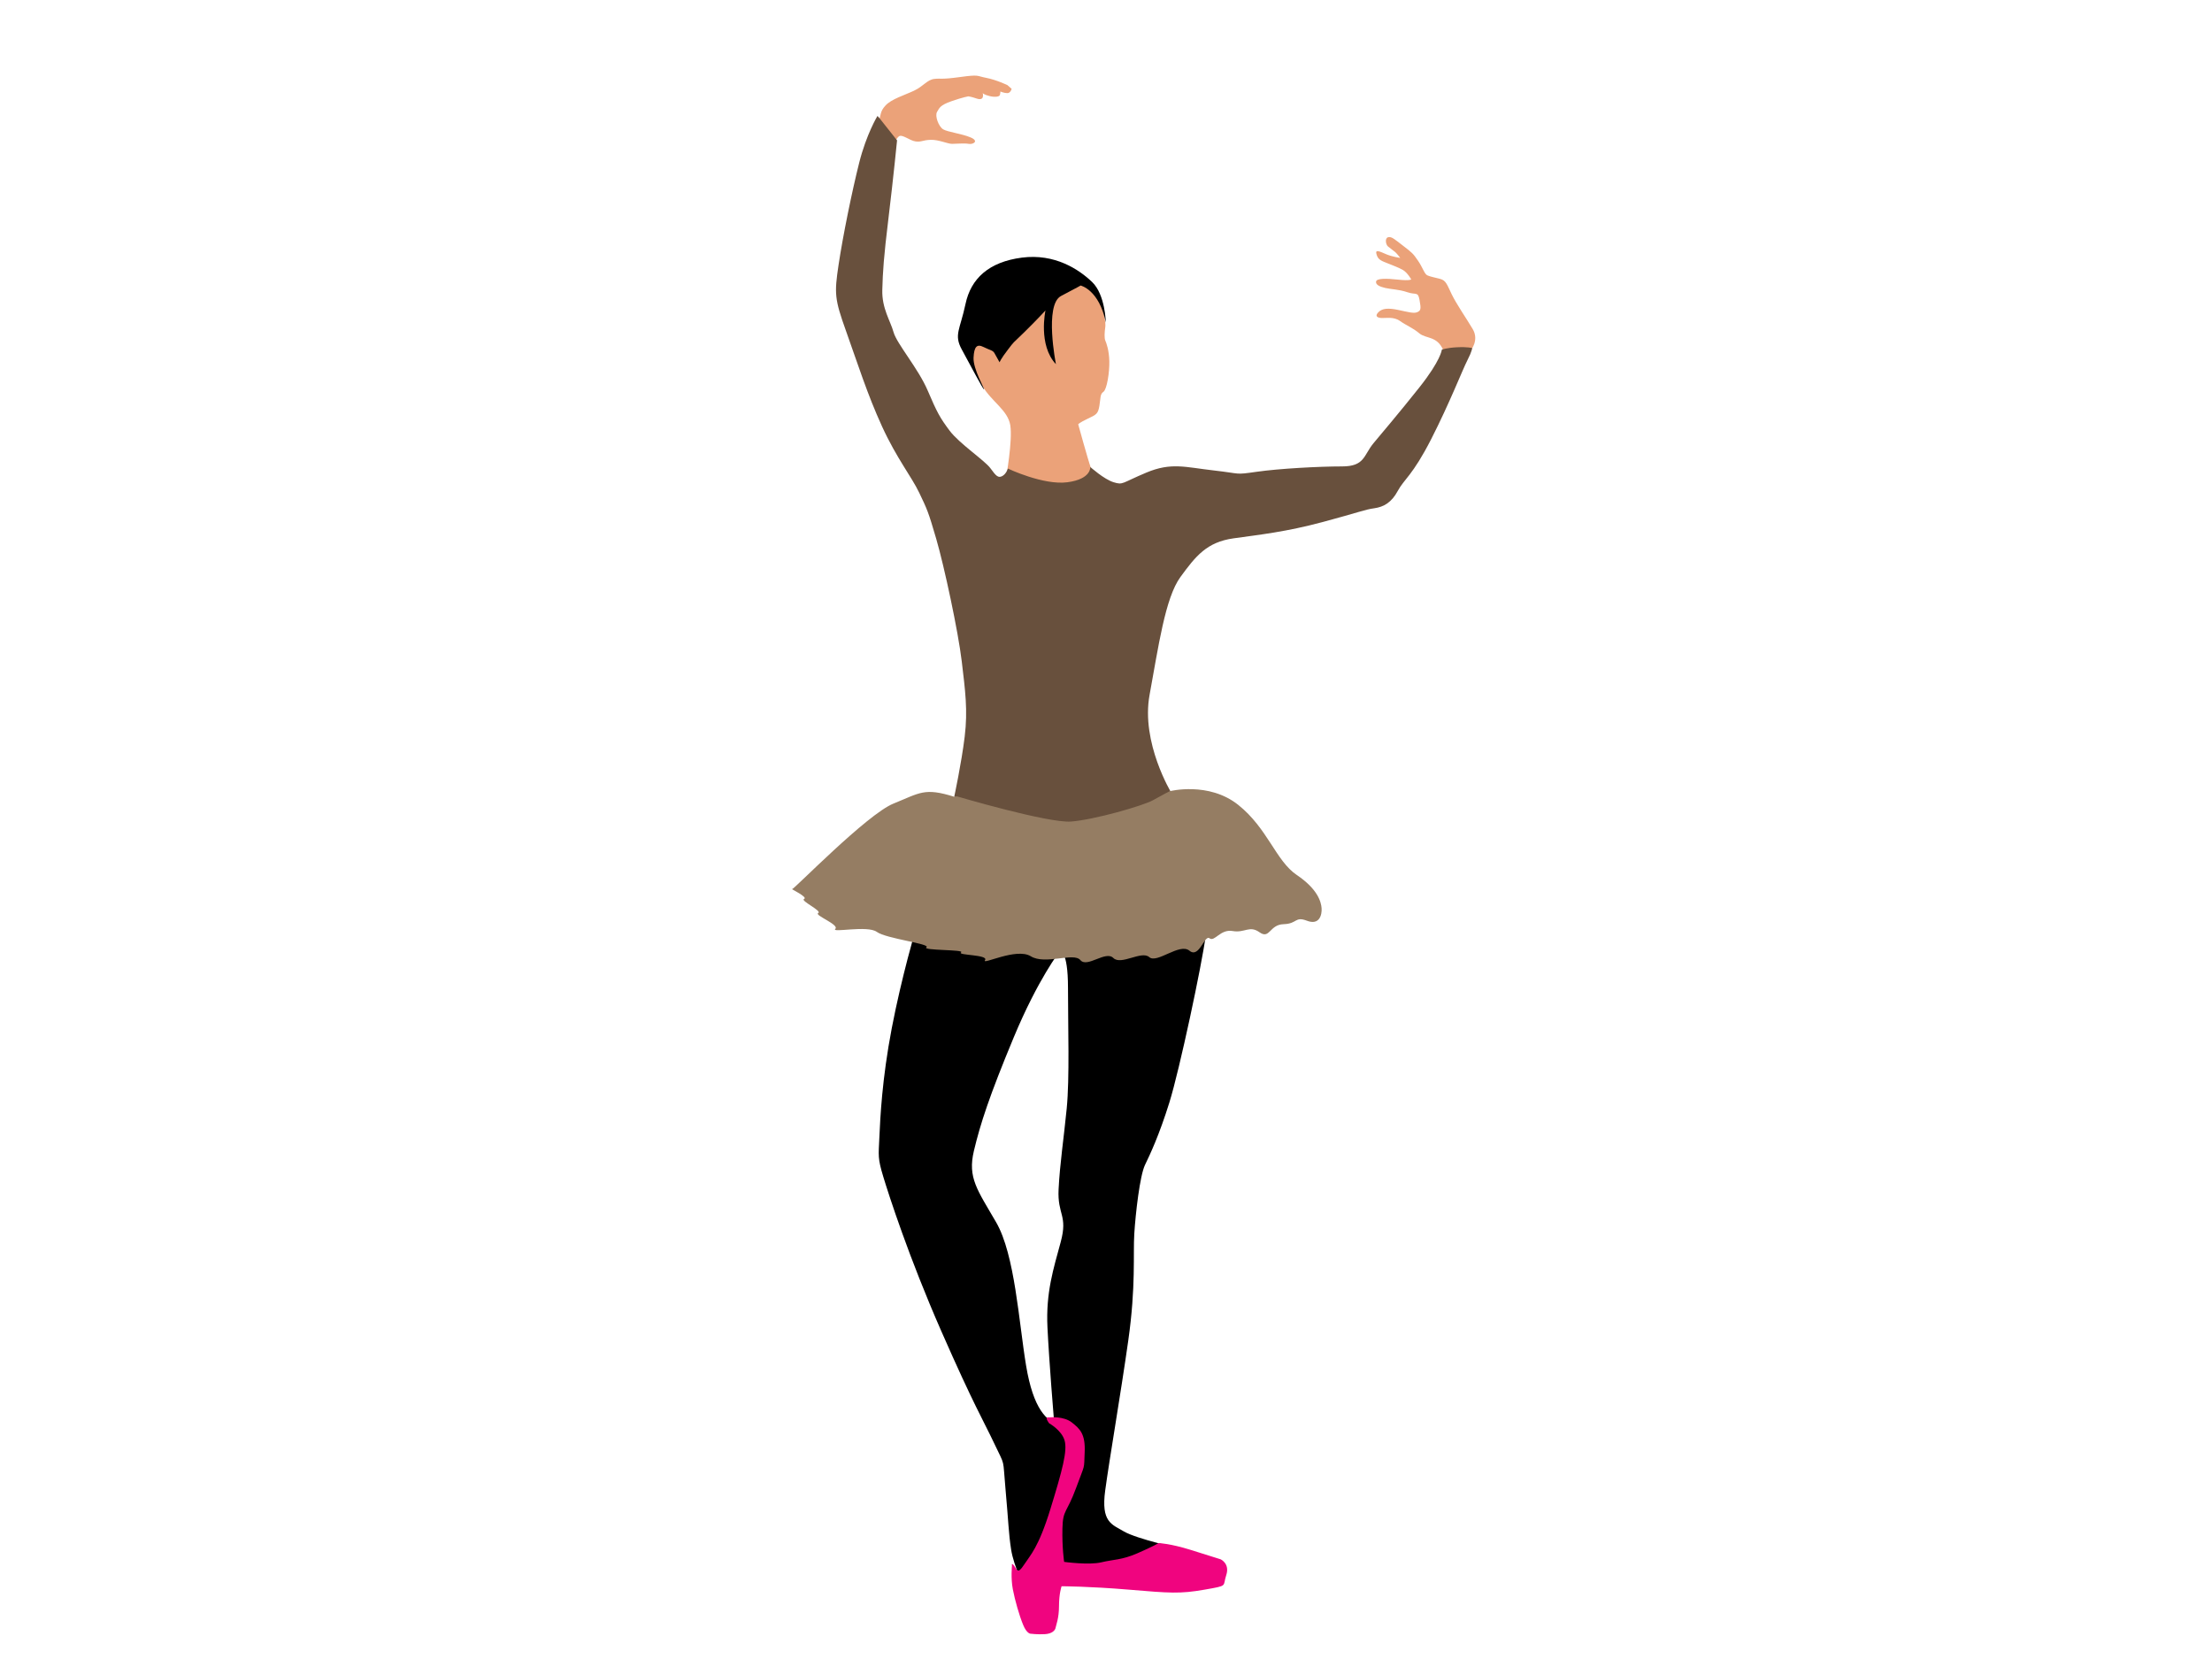 <?xml version="1.0" encoding="utf-8"?>
<!-- Generator: Adobe Illustrator 17.0.0, SVG Export Plug-In . SVG Version: 6.00 Build 0)  -->
<!DOCTYPE svg PUBLIC "-//W3C//DTD SVG 1.1//EN" "http://www.w3.org/Graphics/SVG/1.1/DTD/svg11.dtd">
<svg version="1.1" id="Layer_1" xmlns="http://www.w3.org/2000/svg" xmlns:xlink="http://www.w3.org/1999/xlink" x="0px" y="0px"
	 width="800px" height="600px" viewBox="0 0 800 600" enable-background="new 0 0 800 600" xml:space="preserve">
<g>
	<path fill="#EBA279" d="M521.941,126.563c0,0,2.621-0.486,5.436-0.389c2.814,0.097,4.561,0.485,4.561,0.485
		s3.106-3.591,0.679-7.668c-2.426-4.076-5.823-8.929-7.57-12.52c-1.747-3.591-2.038-5.047-4.27-5.629
		c-2.232-0.582-3.494-0.777-4.562-1.262c-1.067-0.484-1.65-2.814-3.397-5.337c-1.747-2.524-2.039-2.816-5.338-5.338
		c-3.3-2.524-4.173-3.398-5.436-3.106c-1.261,0.291-0.873,2.621-0.097,3.3c0.777,0.68,1.942,1.455,2.621,2.038
		c0.68,0.582,1.844,2.136,1.844,2.136s-2.912-0.388-5.144-1.359c-2.232-0.971-3.882-1.748-3.494-0.194
		c0.388,1.553,0.971,2.233,2.815,3.008c1.844,0.776,5.144,1.941,6.794,2.912c1.65,0.971,3.009,3.397,3.009,3.397
		s-0.388,0.582-4.756,0.097c-4.368-0.485-7.764-0.485-7.958,0.68c-0.194,1.165,1.261,1.845,3.3,2.329
		c2.038,0.485,4.95,0.485,8.055,1.553c3.106,1.068,3.785-0.388,4.367,2.815c0.583,3.203,0.485,3.785-0.776,4.367
		c-1.262,0.582-3.203,0-6.891-0.776c-3.688-0.777-5.824-0.582-7.182,0.776c-1.359,1.358-0.582,2.038,1.067,2.135
		s4.367-0.582,6.697,1.068c2.329,1.65,4.562,2.426,6.988,4.464C515.729,122.583,519.709,121.419,521.941,126.563z"/>
	<path fill="#EBA279" d="M317.641,44.162l5.532,8.542c0,0,0.776-2.524,1.941-3.398c1.165-0.874,3.881,1.553,6.017,1.845
		c2.135,0.291,2.523-0.485,5.435-0.583c2.912-0.097,6.114,1.456,7.764,1.456c1.65,0,4.464-0.291,6.017,0
		c1.553,0.291,3.882-0.971,0.68-2.33c-3.203-1.359-8.25-1.94-9.899-2.911c-1.65-0.971-3.106-4.853-2.232-6.309
		c0.873-1.457,1.067-2.426,5.241-3.882c4.173-1.456,6.115-1.747,6.115-1.747s1.261,0.194,2.911,0.776c1.65,0.583,2.232,0,2.33-0.776
		c0.097-0.776-0.097-1.164-0.097-1.164s0.484,0.582,2.522,1.067c2.039,0.485,3.106,0.194,3.495-0.097
		c0.388-0.291,0.388-1.552,0.388-1.552s1.358,0.583,2.523,0.583c1.165,0,1.553-1.553,1.553-1.553l-1.553-1.359
		c0,0-4.077-1.942-7.667-2.62c-3.591-0.68-2.329-1.262-9.415-0.291c-7.085,0.971-6.696,0.389-9.317,0.68
		c-2.621,0.292-3.883,2.62-7.376,4.27c-3.494,1.65-8.152,3.008-10.288,5.338C318.126,40.475,318.805,41.348,317.641,44.162z"/>
	<path fill="#EBA279" d="M353.648,109.092c-2.577,6.871-2.718,9.414-3.009,13.685c-0.292,4.27,1.359,11.064,4.659,16.791
		c3.3,5.726,9.22,8.735,10.094,14.267c0.873,5.531-1.553,19.023-1.553,19.023s21.546,9.22,25.429,6.599
		c3.882-2.62,6.599-6.405,5.337-9.997c-1.261-3.591-4.658-16.013-4.658-16.013s0.388-0.583,3.494-2.039
		c3.105-1.456,3.688-1.747,4.173-4.659c0.485-2.911,0.194-4.173,1.456-5.047c1.261-0.874,2.232-7.084,2.134-11.065
		c-0.097-3.979-1.067-6.599-1.456-7.473c-0.388-0.874-0.291-3.008,0-4.95c0.292-1.94-1.164-14.267-10.579-17.663
		C379.756,97.154,359.471,93.563,353.648,109.092z"/>
	<path d="M399.943,116.663c0,0-0.194-10.094-4.95-14.655c-4.756-4.562-13.491-10.385-25.428-8.832
		c-11.938,1.552-18.44,7.57-20.381,16.79c-1.941,9.22-4.27,11.064-1.359,16.403c2.912,5.337,7.764,14.557,8.056,14.46
		c0.291-0.097-3.979-7.375-3.785-11.452c0.194-4.076,1.262-5.047,3.591-3.882c2.329,1.164,3.397,1.164,3.979,2.231
		c0.582,1.068,1.844,3.3,1.844,3.3s0.389-1.164,3.009-4.561c2.62-3.397,1.165-1.649,5.823-6.211s7.764-7.96,7.764-7.96
		s-2.717,12.521,3.785,19.411c0,0-4.27-21.449,1.844-24.651c6.114-3.204,7.085-3.786,7.085-3.786S397.517,104.724,399.943,116.663z"
		/>
	<path fill="#68503D" d="M364.519,169.46c0,0-0.583,1.941-2.038,2.718c-1.457,0.775-2.233,0-4.271-2.815
		c-2.038-2.814-11.258-8.929-14.752-13.587c-3.494-4.659-4.561-6.6-7.958-14.558c-3.397-7.958-11.161-16.887-12.326-21.06
		c-1.165-4.173-4.271-8.639-4.077-15.335c0.194-6.697,0.485-11.55,2.232-25.913c1.748-14.364,3.106-28.146,3.106-28.146
		l-6.308-7.959l-0.777-0.874c0,0-3.979,6.503-6.6,16.888c-2.621,10.385-5.92,26.592-7.473,36.978
		c-1.553,10.385-1.456,12.326,2.718,23.973c4.173,11.646,7.668,22.808,13.005,34.455c5.338,11.646,10.676,18.148,13.491,24.069
		c2.814,5.92,3.202,6.6,6.114,16.597c2.912,9.997,7.959,33.581,9.22,44.256c1.262,10.676,2.232,17.665,1.067,27.273
		c-1.164,9.608-3.785,21.74-3.785,21.74s26.69,9.608,43.577,9.706c16.888,0.097,35.037-10.968,35.037-10.968
		s-11.161-18.246-7.958-35.619c3.203-17.374,5.629-35.037,11.162-42.607c5.532-7.571,9.511-12.618,19.216-13.976
		c9.706-1.359,18.926-2.33,32.319-5.921c13.393-3.591,15.043-4.464,18.538-4.95c3.494-0.485,6.309-2.135,8.54-6.309
		c2.232-4.173,5.338-5.532,12.035-18.634c6.697-13.102,11.356-25.137,13.102-28.534c1.748-3.397,1.748-4.464,1.748-4.464
		s-1.553-0.485-5.436-0.291c-3.882,0.194-5.532,0.874-5.532,0.874s-0.291,3.785-8.152,13.684
		c-7.861,9.899-13.005,15.82-16.596,20.188c-3.591,4.367-3.106,8.347-11.355,8.347c-8.25,0-22.711,0.776-30.863,1.941
		c-8.153,1.165-5.241,0.68-15.529-0.485c-10.288-1.165-15.335-3.008-24.361,0.776c-9.026,3.785-8.347,4.562-11.841,3.494
		c-3.494-1.068-8.443-5.532-8.443-5.532s0.485,4.368-8.25,5.532C377.329,175.574,364.519,169.46,364.519,169.46z"/>
	<path d="M331.34,335.483c0,0-5.259,17.789-8.816,36.351c-3.558,18.56-4.177,32.637-4.486,39.442
		c-0.31,6.806-0.619,7.58,1.392,14.231c2.011,6.651,9.281,29.235,21.037,55.994c11.755,26.76,15.159,32.173,19.18,40.681
		c4.022,8.508,2.939,4.641,4.022,16.551c1.083,11.911,1.083,15.623,2.011,21.655c0.928,6.033,5.105,14.694,5.259,14.076
		c0.155-0.618,10.054-6.497,10.054-6.497s-2.629-9.435,1.702-22.119c4.331-12.685,6.033-28.617,0.928-30.164
		c-5.104-1.547-9.9-6.032-12.529-21.811c-2.629-15.777-4.022-40.062-10.828-51.818c-6.806-11.755-10.364-16.086-8.044-25.831
		c2.32-9.745,5.569-19.798,14.385-40.991c8.817-21.191,16.706-31.245,16.706-31.245s2.939-0.619,2.939,13.303
		c0,13.921,0.619,32.638-0.464,43.62c-1.082,10.982-2.475,19.954-2.938,29.235c-0.464,9.28,3.403,9.28,0.773,19.026
		c-2.63,9.745-5.414,18.251-4.795,30.936c0.619,12.683,2.32,33.101,2.32,33.101l1.547,53.057c0,0,30.317,1.082,36.968-1.393
		c6.652-2.475,8.817-5.104,8.353-4.795c-0.463,0.309-17.015-3.558-21.5-6.188c-4.486-2.629-8.353-3.403-6.806-14.849
		c1.547-11.447,5.568-34.649,8.353-54.293c2.784-19.646,1.701-31.091,2.165-38.516c0.464-7.424,2.011-21.036,3.867-24.903
		c1.857-3.867,5.104-10.673,8.817-22.584c3.712-11.91,11.755-49.807,13.148-60.325c1.392-10.519,1.701-13.922,1.701-13.922
		s-103.327-1.701-103.636-1.237C333.815,323.728,331.34,335.483,331.34,335.483z"/>
	<path fill="#F0047F" d="M441.474,563.948c0,0-3.403-1.083-10.828-3.403c-7.425-2.32-11.601-2.476-11.601-2.476
		s-2.011,1.238-7.734,3.712c-5.723,2.475-8.507,2.167-12.993,3.249c-4.486,1.083-13.457-0.155-13.457-0.155
		s-0.773-5.104-0.619-12.065c0.155-6.96,1.547-5.414,4.95-14.694c3.403-9.282,2.785-6.188,3.094-12.839
		c0.31-6.651-1.701-8.508-4.641-10.828c-2.938-2.32-7.888-1.856-7.888-1.856h-0.619c-1.547-0.154,0.31,2.165,0.31,2.165
		s4.486,2.476,5.568,6.188c1.083,3.712-0.773,10.673-5.104,24.749c-4.331,14.076-7.27,16.706-9.59,20.263
		c-2.32,3.558-2.475,1.702-3.558,0.31c-1.083-1.393-0.773,0-0.773,0s-0.464,4.486,0.309,8.507c0.773,4.023,2.32,9.435,3.712,12.838
		c1.392,3.403,2.784,3.249,2.784,3.249s2.475,0.309,5.104,0.154c2.63-0.154,3.712-1.392,3.867-2.319
		c0.155-0.929,1.238-3.404,1.238-7.89c0-4.486,0.928-7.115,0.928-7.115s9.745,0,24.439,1.238c14.694,1.238,18.407,1.547,27.224,0
		c8.817-1.547,6.497-1.082,7.889-5.259C444.876,565.495,441.474,563.948,441.474,563.948z"/>
	<path fill="#957D63" d="M477.978,328.523c-0.155-2.32-1.392-6.961-8.972-12.065c-7.579-5.105-10.518-16.86-21.191-25.369
		c-10.673-8.507-24.75-4.949-24.75-4.949s-2.474,1.237-6.032,3.248c-3.558,2.011-21.346,7.115-29.699,7.734
		c-8.353,0.618-41.3-9.126-41.3-9.126l-0.928,0.161c-10.828-3.397-12.375-1.398-21.965,2.469c-9.59,3.867-36.04,31.091-36.66,30.935
		c-0.619-0.155,5.878,2.939,4.331,3.558c-1.547,0.618,6.651,4.331,5.104,5.104c-1.546,0.773,7.734,4.176,6.188,5.723
		c-1.547,1.547,11.601-1.392,15.004,1.082c3.403,2.476,19.644,4.331,17.943,5.569c-1.702,1.237,14.076,0.772,12.529,1.856
		c-1.547,1.083,10.054,0.773,8.662,2.784c-1.392,2.011,11.292-4.64,16.551-1.392c5.259,3.248,15.468-1.547,17.943,1.392
		c2.475,2.938,9.126-3.557,11.911-0.773c2.785,2.785,10.208-2.784,12.993-0.309c2.784,2.476,10.982-5.259,14.54-2.32
		c3.558,2.94,5.414-5.877,7.27-4.486c1.856,1.392,3.867-3.403,8.353-2.629c4.485,0.773,6.032-2.165,9.745,0.464
		c3.712,2.629,3.558-2.785,8.663-2.938c5.104-0.155,4.021-2.94,8.507-1.238C477.205,334.71,478.133,330.843,477.978,328.523z"/>
</g>
</svg>
